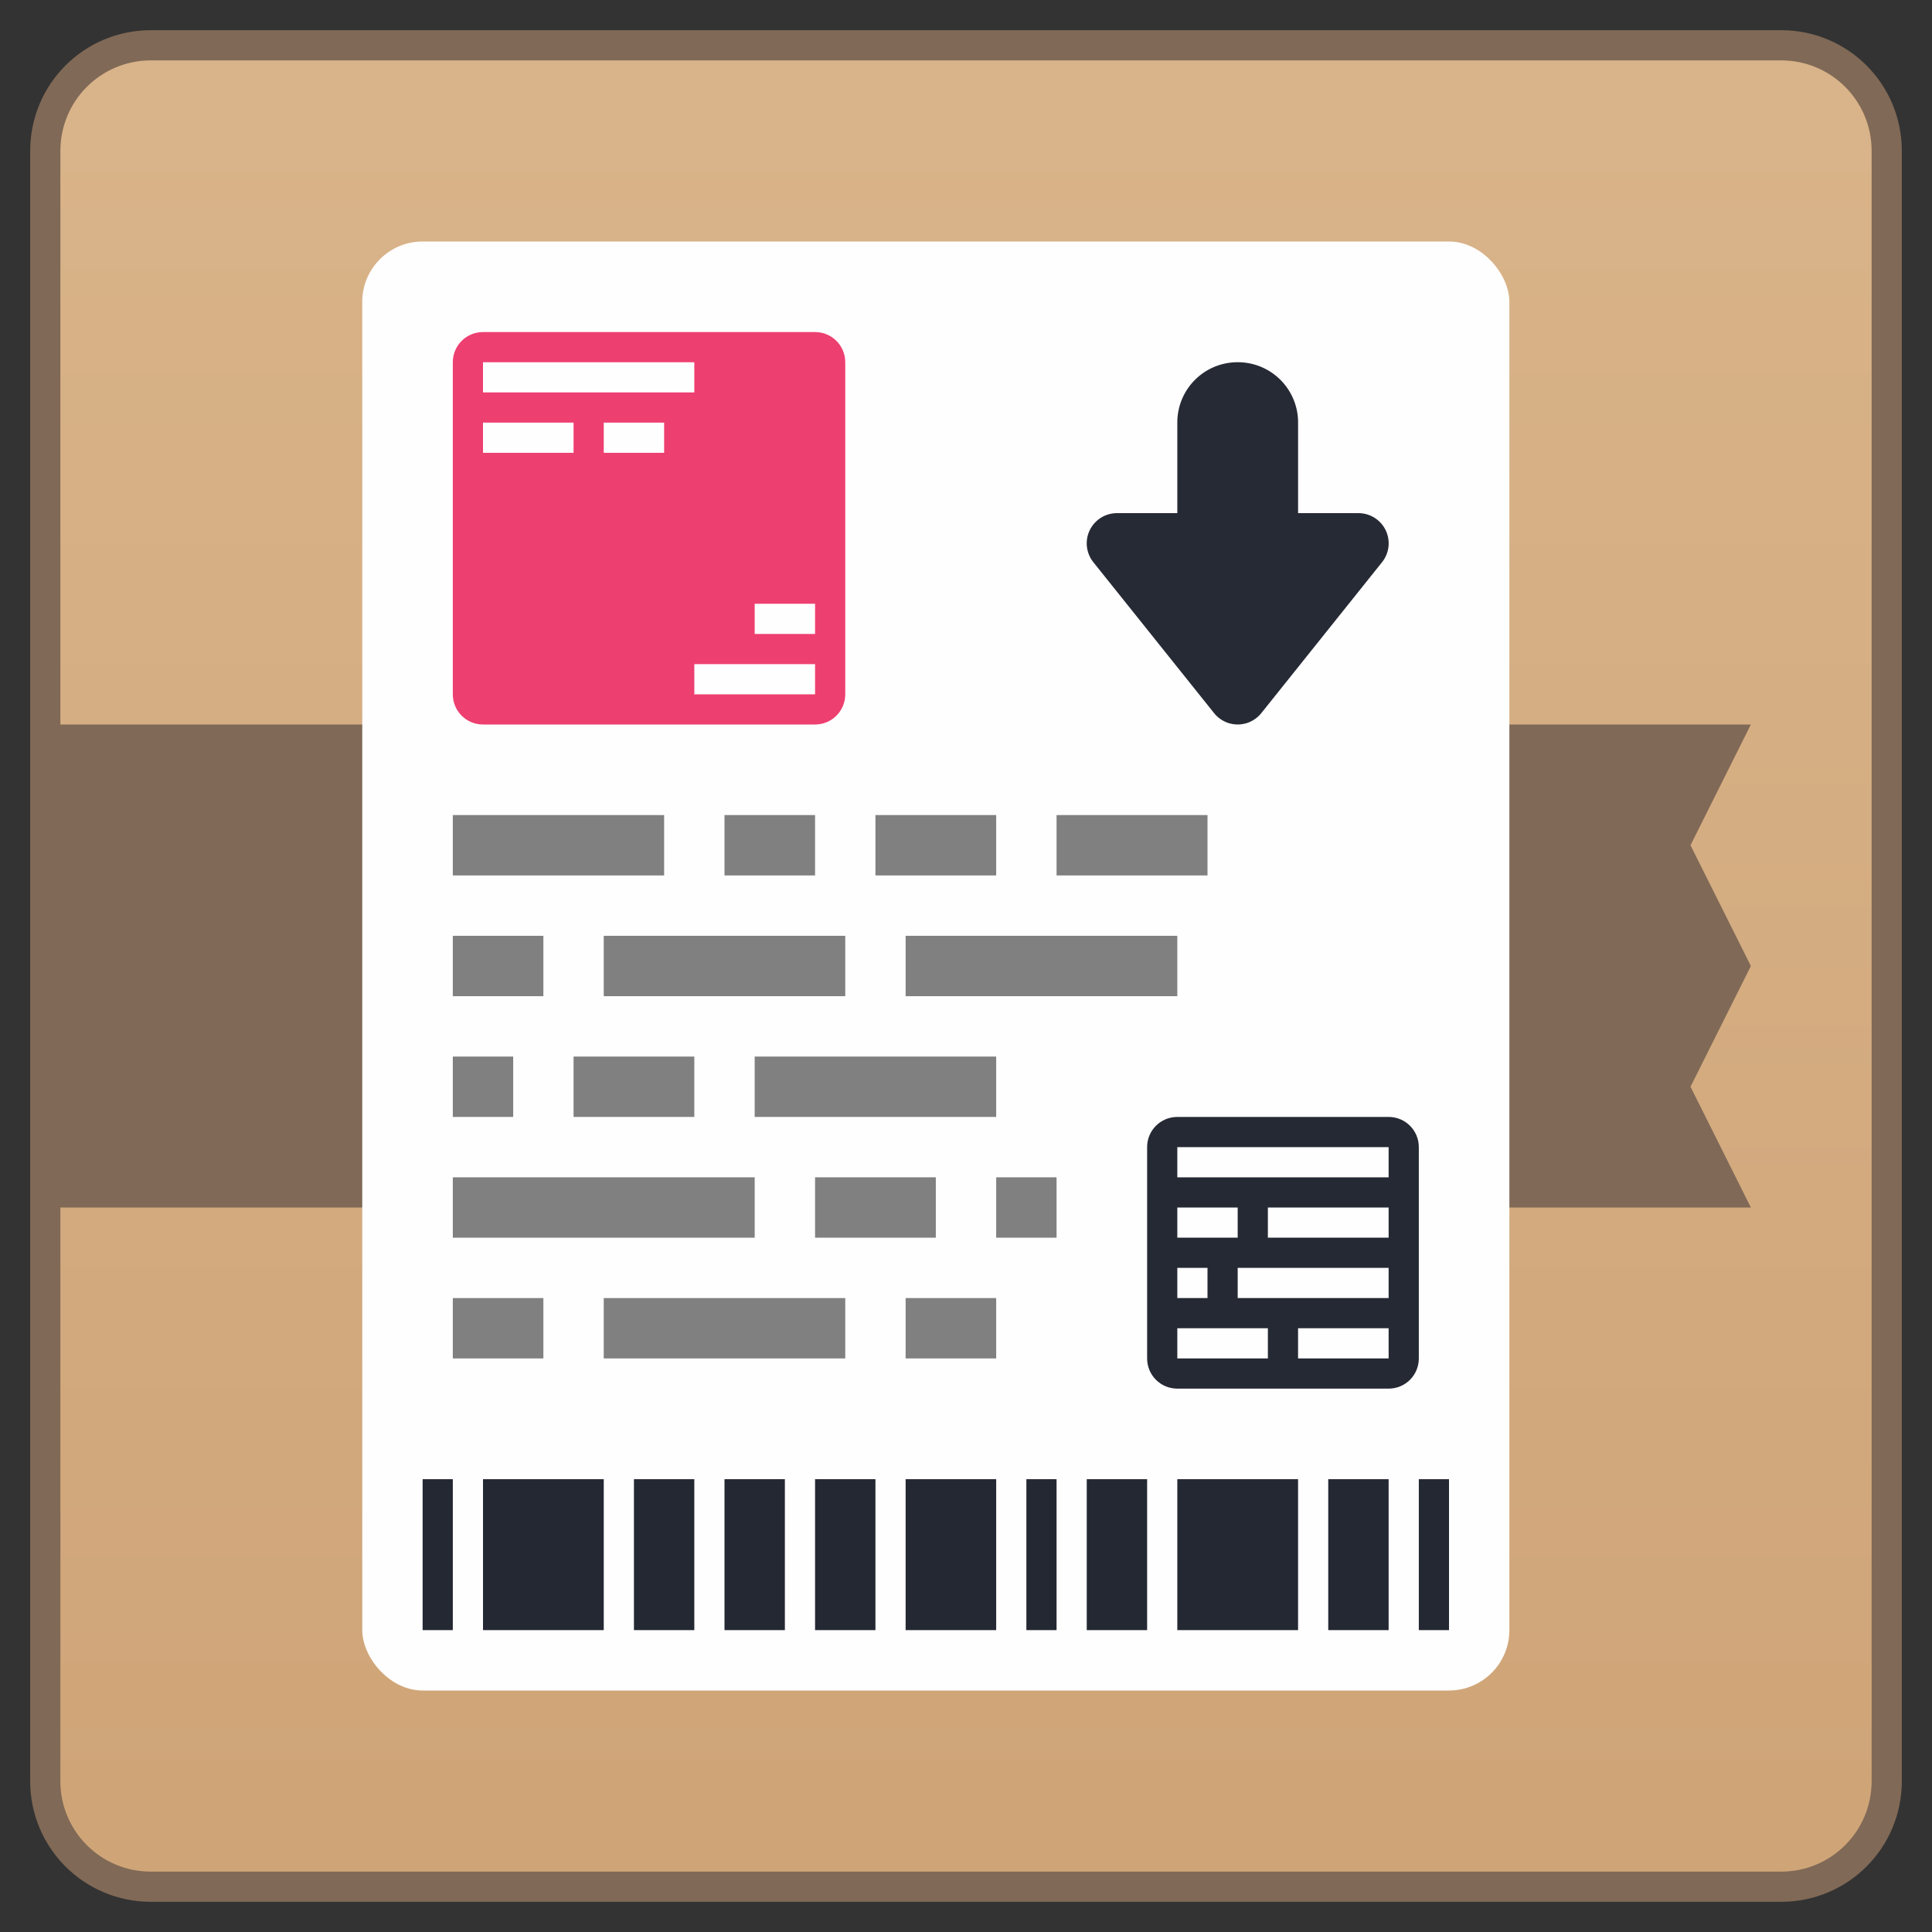 <?xml version="1.0" encoding="UTF-8" standalone="no"?>
<!-- Created with Inkscape (http://www.inkscape.org/) -->

<svg
   xmlns:dc="http://purl.org/dc/elements/1.1/"
   xmlns:cc="http://creativecommons.org/ns#"
   xmlns:rdf="http://www.w3.org/1999/02/22-rdf-syntax-ns#"
   xmlns:svg="http://www.w3.org/2000/svg"
   xmlns="http://www.w3.org/2000/svg"
   xmlns:xlink="http://www.w3.org/1999/xlink"
   xmlns:sodipodi="http://sodipodi.sourceforge.net/DTD/sodipodi-0.dtd"
   xmlns:inkscape="http://www.inkscape.org/namespaces/inkscape"
   width="64"
   height="64"
   viewBox="0 0 64 64"
   version="1.1"
   id="svg8"
   inkscape:version="0.92.2 2405546, 2018-03-11"
   sodipodi:docname="synaptic.svg">
  <rect x="0" y="0" width="64" height="64" fill="#333333" stroke="none"/>
  <title
     id="title7895">Antu icon Theme</title>
  <defs
     id="defs2">
    <linearGradient
       gradientTransform="translate(0,-250.65)"
       gradientUnits="userSpaceOnUse"
       y2="254.65"
       x2="32"
       y1="310.65"
       x1="32"
       id="linearGradient888"
       xlink:href="#linearGradient6408"
       inkscape:collect="always" />
    <linearGradient
       id="linearGradient6408"
       inkscape:collect="always">
      <stop
         id="stop6404"
         offset="0"
         style="stop-color:#cfa578;stop-opacity:1" />
      <stop
         id="stop6406"
         offset="1"
         style="stop-color:#d9b389;stop-opacity:1" />
    </linearGradient>
  </defs>
  <sodipodi:namedview
     id="base"
     pagecolor="#ffffff"
     bordercolor="#666666"
     borderopacity="1.0"
     inkscape:pageopacity="0.0"
     inkscape:pageshadow="2"
     inkscape:zoom="5.6568542"
     inkscape:cx="82.401858"
     inkscape:cy="16.276815"
     inkscape:document-units="px"
     inkscape:current-layer="layer1"
     showgrid="true"
     units="px"
     inkscape:window-width="1360"
     inkscape:window-height="711"
     inkscape:window-x="0"
     inkscape:window-y="28"
     inkscape:window-maximized="1"
     objecttolerance="10"
     gridtolerance="10"
     guidetolerance="10"
     inkscape:snap-bbox="true"
     inkscape:bbox-paths="true"
     inkscape:bbox-nodes="true"
     inkscape:snap-bbox-edge-midpoints="true"
     inkscape:snap-bbox-midpoints="true"
     inkscape:object-paths="true"
     inkscape:snap-intersection-paths="true"
     inkscape:showpageshadow="false">
    <inkscape:grid
       type="xygrid"
       id="grid7897"
       empspacing="4" />
  </sodipodi:namedview>
  <g
     inkscape:label="Capa 1"
     inkscape:groupmode="layer"
     id="layer1"
     transform="translate(0,-250.65)">
    <g
       id="g4979"
       transform="translate(40,-5.929)">
      <g
         inkscape:label="Capa 1"
         id="layer1-7"
         transform="translate(-40,5.929)">
        <path
           inkscape:connector-curvature="0"
           style="opacity:1;vector-effect:none;fill:#806956;fill-opacity:1;stroke:none;stroke-width:2.289;stroke-linecap:round;stroke-linejoin:round;stroke-miterlimit:4;stroke-dasharray:none;stroke-dashoffset:0;stroke-opacity:1"
           d="m 5,251.65 h 54 c 2.216,0 4,1.784 4,4 v 54 c 0,2.216 -1.784,4 -4,4 H 5 c -2.216,0 -4,-1.784 -4,-4 v -54 c 0,-2.216 1.784,-4 4,-4 z"
           id="rect863" />
        <path
           sodipodi:nodetypes="sscccccccsssssss"
           inkscape:connector-curvature="0"
           id="rect863-9"
           transform="translate(0,250.65)"
           d="M 5,2 C 3.338,2 2,3.338 2,5 v 19 h 56 l -2,4 2,4 -2,4 2,4 H 2 v 19 c 0,1.662 1.338,3 3,3 h 54 c 1.662,0 3,-1.338 3,-3 V 5 C 62,3.338 60.662,2 59,2 Z"
           style="opacity:1;vector-effect:none;fill:url(#linearGradient888);fill-opacity:1;stroke:none;stroke-width:2.216;stroke-linecap:round;stroke-linejoin:round;stroke-miterlimit:4;stroke-dasharray:none;stroke-dashoffset:0;stroke-opacity:1" />
      </g>
      <rect
         ry="2"
         y="264.579"
         x="-28"
         height="48"
         width="38"
         id="rect4106"
         style="opacity:0.99;vector-effect:none;fill:#ffffff;fill-opacity:1;stroke:none;stroke-width:2;stroke-linecap:round;stroke-linejoin:round;stroke-miterlimit:4;stroke-dasharray:none;stroke-dashoffset:0;stroke-opacity:1" />
      <path
         sodipodi:nodetypes="ccccccccccccccccccccccccccccccccccccccccccccccccccccccc"
         inkscape:connector-curvature="0"
         id="rect883-2-5"
         d="m -26,305.579 v 5 h 1 v -5 z m 2,0 v 5 h 4 v -5 z m 5,0 v 5 h 2 v -5 z m 3,0 v 5 h 2 v -5 z m 3,0 v 5 h 2 v -5 z m 3,0 v 5 h 3 v -5 z m 4,0 v 5 h 1 v -5 z m 2,0 v 5 h 2 v -5 z m 3,0 v 5 h 4 v -5 z m 5,0 v 5 h 2 v -5 z m 3,0 v 5 h 1 v -5 z"
         style="opacity:1;fill:#242833;fill-opacity:1;stroke:none;stroke-width:6;stroke-linecap:round;stroke-linejoin:round;stroke-miterlimit:4;stroke-dasharray:none;stroke-dashoffset:0;stroke-opacity:1;paint-order:stroke markers fill" />
      <path
         id="rect4139"
         d="m -24,267.579 c -0.554,0 -1,0.446 -1,1 v 11 c 0,0.554 0.446,1 1,1 h 11 c 0.554,0 1,-0.446 1,-1 v -11 c 0,-0.554 -0.446,-1 -1,-1 z m 0,1 h 7 v 1 h -7 z m 0,2 h 3 v 1 h -3 z m 4,0 h 2 v 1 h -2 z m 5,6 h 2 v 1 h -2 z m -2,2 h 4 v 1 h -4 z"
         style="opacity:0.99;vector-effect:none;fill:#ee3e70;fill-opacity:1;stroke:none;stroke-width:2;stroke-linecap:round;stroke-linejoin:round;stroke-miterlimit:4;stroke-dasharray:none;stroke-dashoffset:0;stroke-opacity:1"
         inkscape:connector-curvature="0" />
      <path
         id="rect4139-7"
         d="m -1,293.579 c -0.554,0 -1,0.446 -1,1 v 7 c 0,0.554 0.446,1 1,1 h 7 c 0.554,0 1,-0.446 1,-1 v -7 c 0,-0.554 -0.446,-1 -1,-1 z m 0,1 h 7 v 1 h -7 z m 0,2 h 2 v 1 h -2 z m 3,0 h 4 v 1 H 2 Z m -3,2 h 1 v 1 h -1 z m 2,0 h 5 v 1 H 1 Z m -2,2 h 3 v 1 h -3 z m 4,0 h 3 v 1 H 3 Z"
         style="opacity:0.99;vector-effect:none;fill:#242833;fill-opacity:1;stroke:none;stroke-width:2;stroke-linecap:round;stroke-linejoin:round;stroke-miterlimit:4;stroke-dasharray:none;stroke-dashoffset:0;stroke-opacity:1"
         inkscape:connector-curvature="0" />
      <g
         inkscape:label="Capa 1"
         id="layer1-4"
         transform="matrix(1,0,0,-1,0.848,598.322)">
        <path
           inkscape:connector-curvature="0"
           id="path4228"
           d="m 0.152,329.744 c -1.108,0 -2,-0.892 -2,-2 v -3 h -1 -1 a 1,1 0 0 1 -0.781,-1.625 l 4,-5 a 1,1 0 0 1 0.09,-0.098 1,1 0 0 1 0.211,-0.154 1,1 0 0 1 0.238,-0.094 c 0.002,-5.1e-4 0.004,-0.001 0.006,-0.002 a 1,1 0 0 1 0.006,0 1,1 0 0 1 0.26,-0.027 1,1 0 0 1 0.246,0.039 1,1 0 0 1 0.002,0 c 5.77e-4,1.7e-4 0.001,-1.7e-4 0.002,0 a 1,1 0 0 1 0.223,0.096 1,1 0 0 1 0.004,0.002 c 0.002,9.3e-4 0.002,0.003 0.004,0.004 a 1,1 0 0 1 0.271,0.234 l 4,5 a 1,1 0 0 1 -0.781,1.625 h -1 -1 v 3 c 0,1.108 -0.892,2 -2,2 z"
           style="color:#122036;fill:#262a35;fill-opacity:1;stroke:none" />
      </g>
      <path
         sodipodi:nodetypes="cccccccccccccccccccccccccccccccccccccccccccccccccccccccccccccccccccccccccccccccc"
         inkscape:connector-curvature="0"
         id="rect1001"
         d="m -25,283.579 v 2 h 7 v -2 z m 9,0 v 2 h 3 v -2 z m 5,0 v 2 h 4 v -2 z m 6,0 v 2 h 5 v -2 z m -20,4 v 2 h 3 v -2 z m 5,0 v 2 h 8 v -2 z m 10,0 v 2 h 9 v -2 z m -15,4 v 2 h 2 v -2 z m 4,0 v 2 h 4 v -2 z m 6,0 v 2 h 8 v -2 z m -10,4 v 2 h 10 v -2 z m 12,0 v 2 h 4 v -2 z m 6,0 v 2 h 2 v -2 z m -18,4 v 2 h 3 v -2 z m 5,0 v 2 h 8 v -2 z m 10,0 v 2 h 3 v -2 z"
         style="opacity:1;vector-effect:none;fill:#808080;fill-opacity:1;stroke:none;stroke-width:2;stroke-linecap:round;stroke-linejoin:round;stroke-miterlimit:4;stroke-dasharray:none;stroke-dashoffset:0;stroke-opacity:1" />
    </g>
  </g>
</svg>
